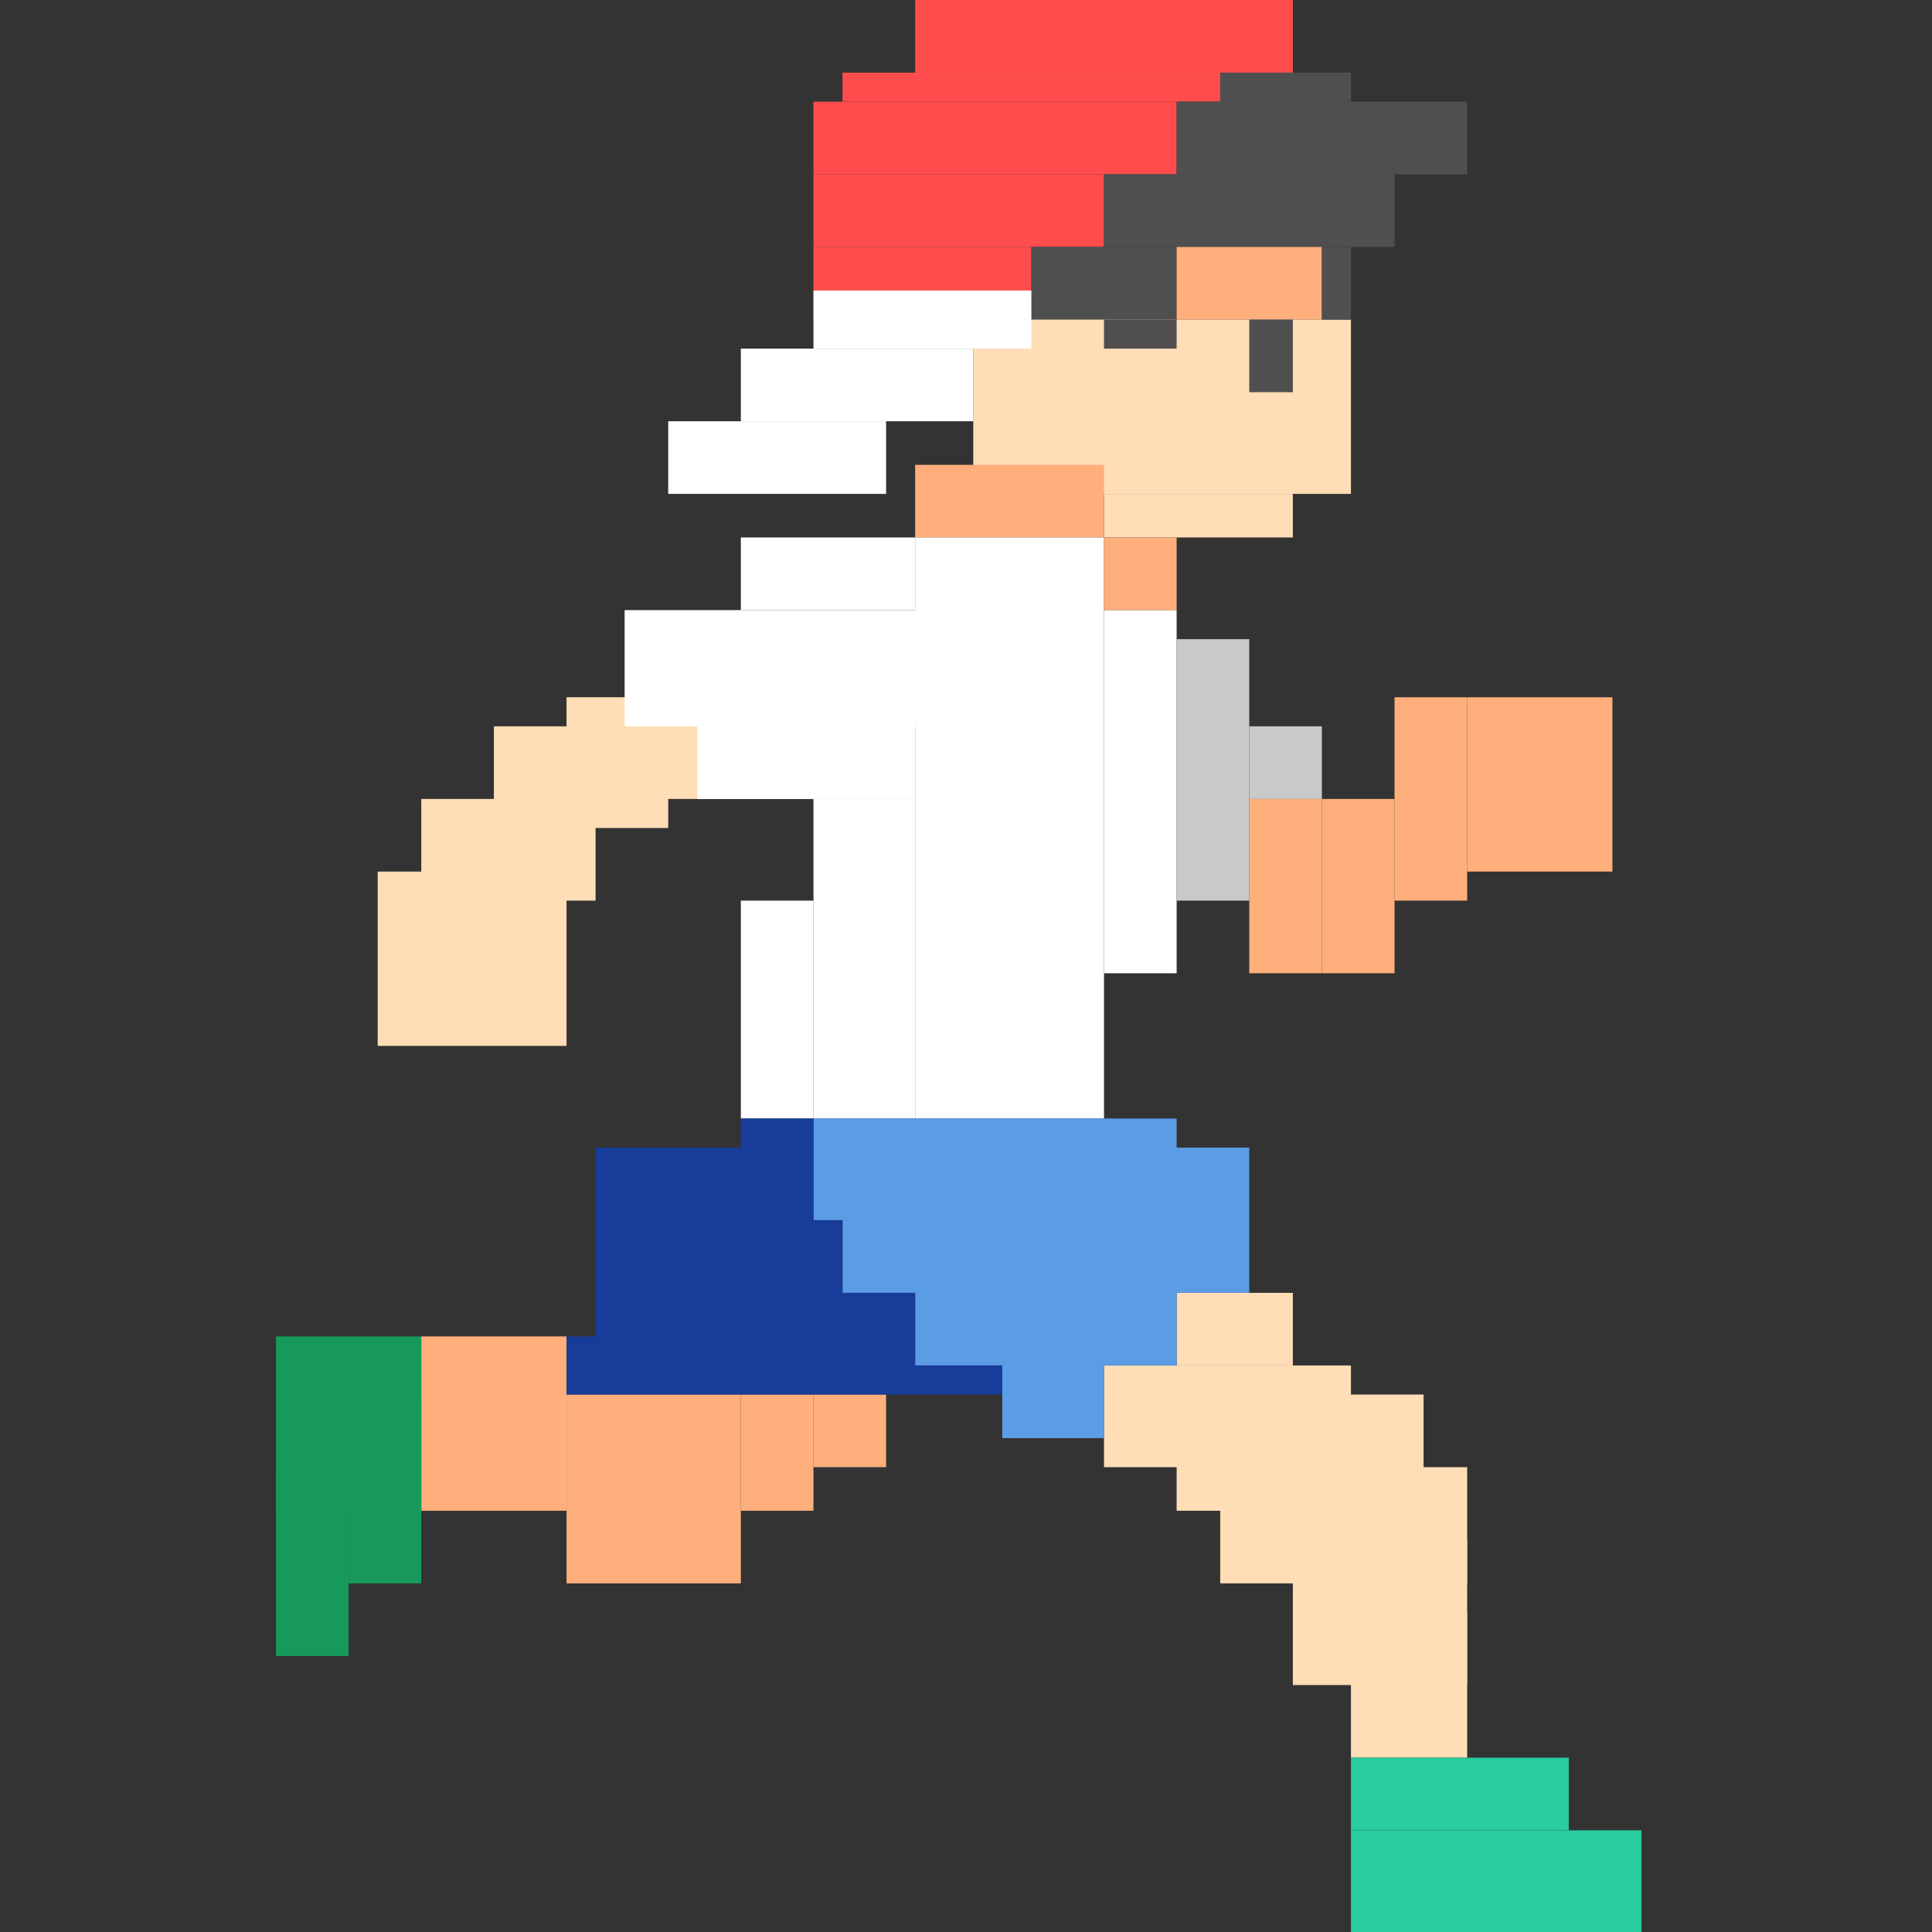 <svg width="133" height="133" viewBox="0 0 133 133" fill="none" xmlns="http://www.w3.org/2000/svg">
<rect x="0" y="0" width="133" height="133" fill="#333333" stroke="none"/>
<rect x="63" width="26" height="5" fill="#FF4D4D"/>
<rect x="58" y="5" width="26" height="2" fill="#FF4D4D"/>
<rect x="56" y="7" width="25" height="5" fill="#FF4D4D"/>
<rect x="56" y="12" width="20" height="5" fill="#FF4D4D"/>
<rect x="56" y="17" width="15" height="5" fill="#FF4D4D"/>
<rect x="84" y="5" width="9" height="2" fill="#4F4F4F"/>
<rect x="81" y="7" width="20" height="5" fill="#4F4F4F"/>
<rect x="76" y="12" width="20" height="5" fill="#4F4F4F"/>
<rect x="71" y="17" width="10" height="5" fill="#4F4F4F"/>
<rect x="81" y="17" width="10" height="5" fill="#FFAF7C"/>
<rect x="67" y="22" width="26" height="12" fill="#FFDDB6"/>
<rect x="76" y="34" width="13" height="3" fill="#FFDDB6"/>
<rect x="91" y="17" width="2" height="5" fill="#4F4F4F"/>
<rect x="86" y="22" width="3" height="5" fill="#4F4F4F"/>
<rect x="76" y="22" width="5" height="2" fill="#4F4F4F"/>
<rect x="56" y="20" width="15" height="4" fill="white"/>
<rect x="51" y="24" width="16" height="5" fill="white"/>
<rect x="46" y="29" width="15" height="5" fill="white"/>
<rect x="63" y="32" width="13" height="5" fill="#FFAF7C"/>
<rect x="51" y="37" width="12" height="5" fill="white"/>
<rect x="81" y="89" width="8" height="5" fill="#FFDDB6"/>
<rect x="76" y="94" width="17" height="7" fill="#FFDDB6"/>
<rect x="81" y="96" width="17" height="8" fill="#FFDDB6"/>
<rect x="84" y="101" width="17" height="8" fill="#FFDDB6"/>
<rect x="89" y="106" width="12" height="10" fill="#FFDDB6"/>
<rect x="93" y="111" width="8" height="10" fill="#FFDDB6"/>
<rect x="93" y="126" width="20" height="7" fill="#29CC9F"/>
<rect x="93" y="121" width="15" height="5" fill="#29CC9F"/>
<rect x="39" y="48" width="24" height="7" fill="#FFDDB6"/>
<rect x="48" y="48" width="15" height="7" fill="white"/>
<rect x="34" y="50" width="12" height="7" fill="#FFDDB6"/>
<rect x="29" y="55" width="12" height="7" fill="#FFDDB6"/>
<rect x="26" y="60" width="13" height="12" fill="#FFDDB6"/>
<rect x="63" y="37" width="13" height="40" fill="white"/>
<rect x="76" y="42" width="5" height="25" fill="white"/>
<rect x="56" y="55" width="7" height="22" fill="white"/>
<rect x="51" y="62" width="5" height="15" fill="white"/>
<rect x="56" y="77" width="25" height="7" fill="#5C9CE5"/>
<rect x="58" y="79" width="28" height="10" fill="#5C9CE5"/>
<rect x="63" y="84" width="18" height="10" fill="#5C9CE5"/>
<rect x="69" y="89" width="7" height="10" fill="#5C9CE5"/>
<rect x="76" y="37" width="5" height="5" fill="#FFAF7C"/>
<rect x="81" y="44" width="5" height="18" fill="#C9C9C9"/>
<rect x="29" y="92" width="10" height="12" fill="#FFAF7C"/>
<rect x="19" y="92" width="10" height="12" fill="#17995C"/>
<rect x="19" y="101" width="5" height="13" fill="#17995C"/>
<rect x="24" y="96" width="5" height="13" fill="#17995C"/>
<rect x="39" y="96" width="12" height="13" fill="#FFAF7C"/>
<rect x="51" y="96" width="5" height="8" fill="#FFAF7C"/>
<rect x="56" y="96" width="5" height="5" fill="#FFAF7C"/>
<rect x="86" y="55" width="5" height="12" fill="#FFAF7C"/>
<rect x="86" y="50" width="5" height="5" fill="#C9C9C9"/>
<rect x="91" y="55" width="5" height="12" fill="#FFAF7C"/>
<rect x="96" y="48" width="5" height="14" fill="#FFAF7C"/>
<rect x="101" y="48" width="10" height="12" fill="#FFAF7C"/>
<rect x="51" y="77" width="5" height="19" fill="#173C99"/>
<rect x="56" y="84" width="2" height="12" fill="#173C99"/>
<rect x="58" y="89" width="5" height="7" fill="#173C99"/>
<rect x="63" y="94" width="6" height="2" fill="#173C99"/>
<rect x="46" y="79" width="5" height="17" fill="#173C99"/>
<rect x="41" y="79" width="5" height="17" fill="#173C99"/>
<rect x="39" y="92" width="2" height="4" fill="#173C99"/>
<rect x="43" y="42" width="24" height="8" fill="white"/>
</svg>
